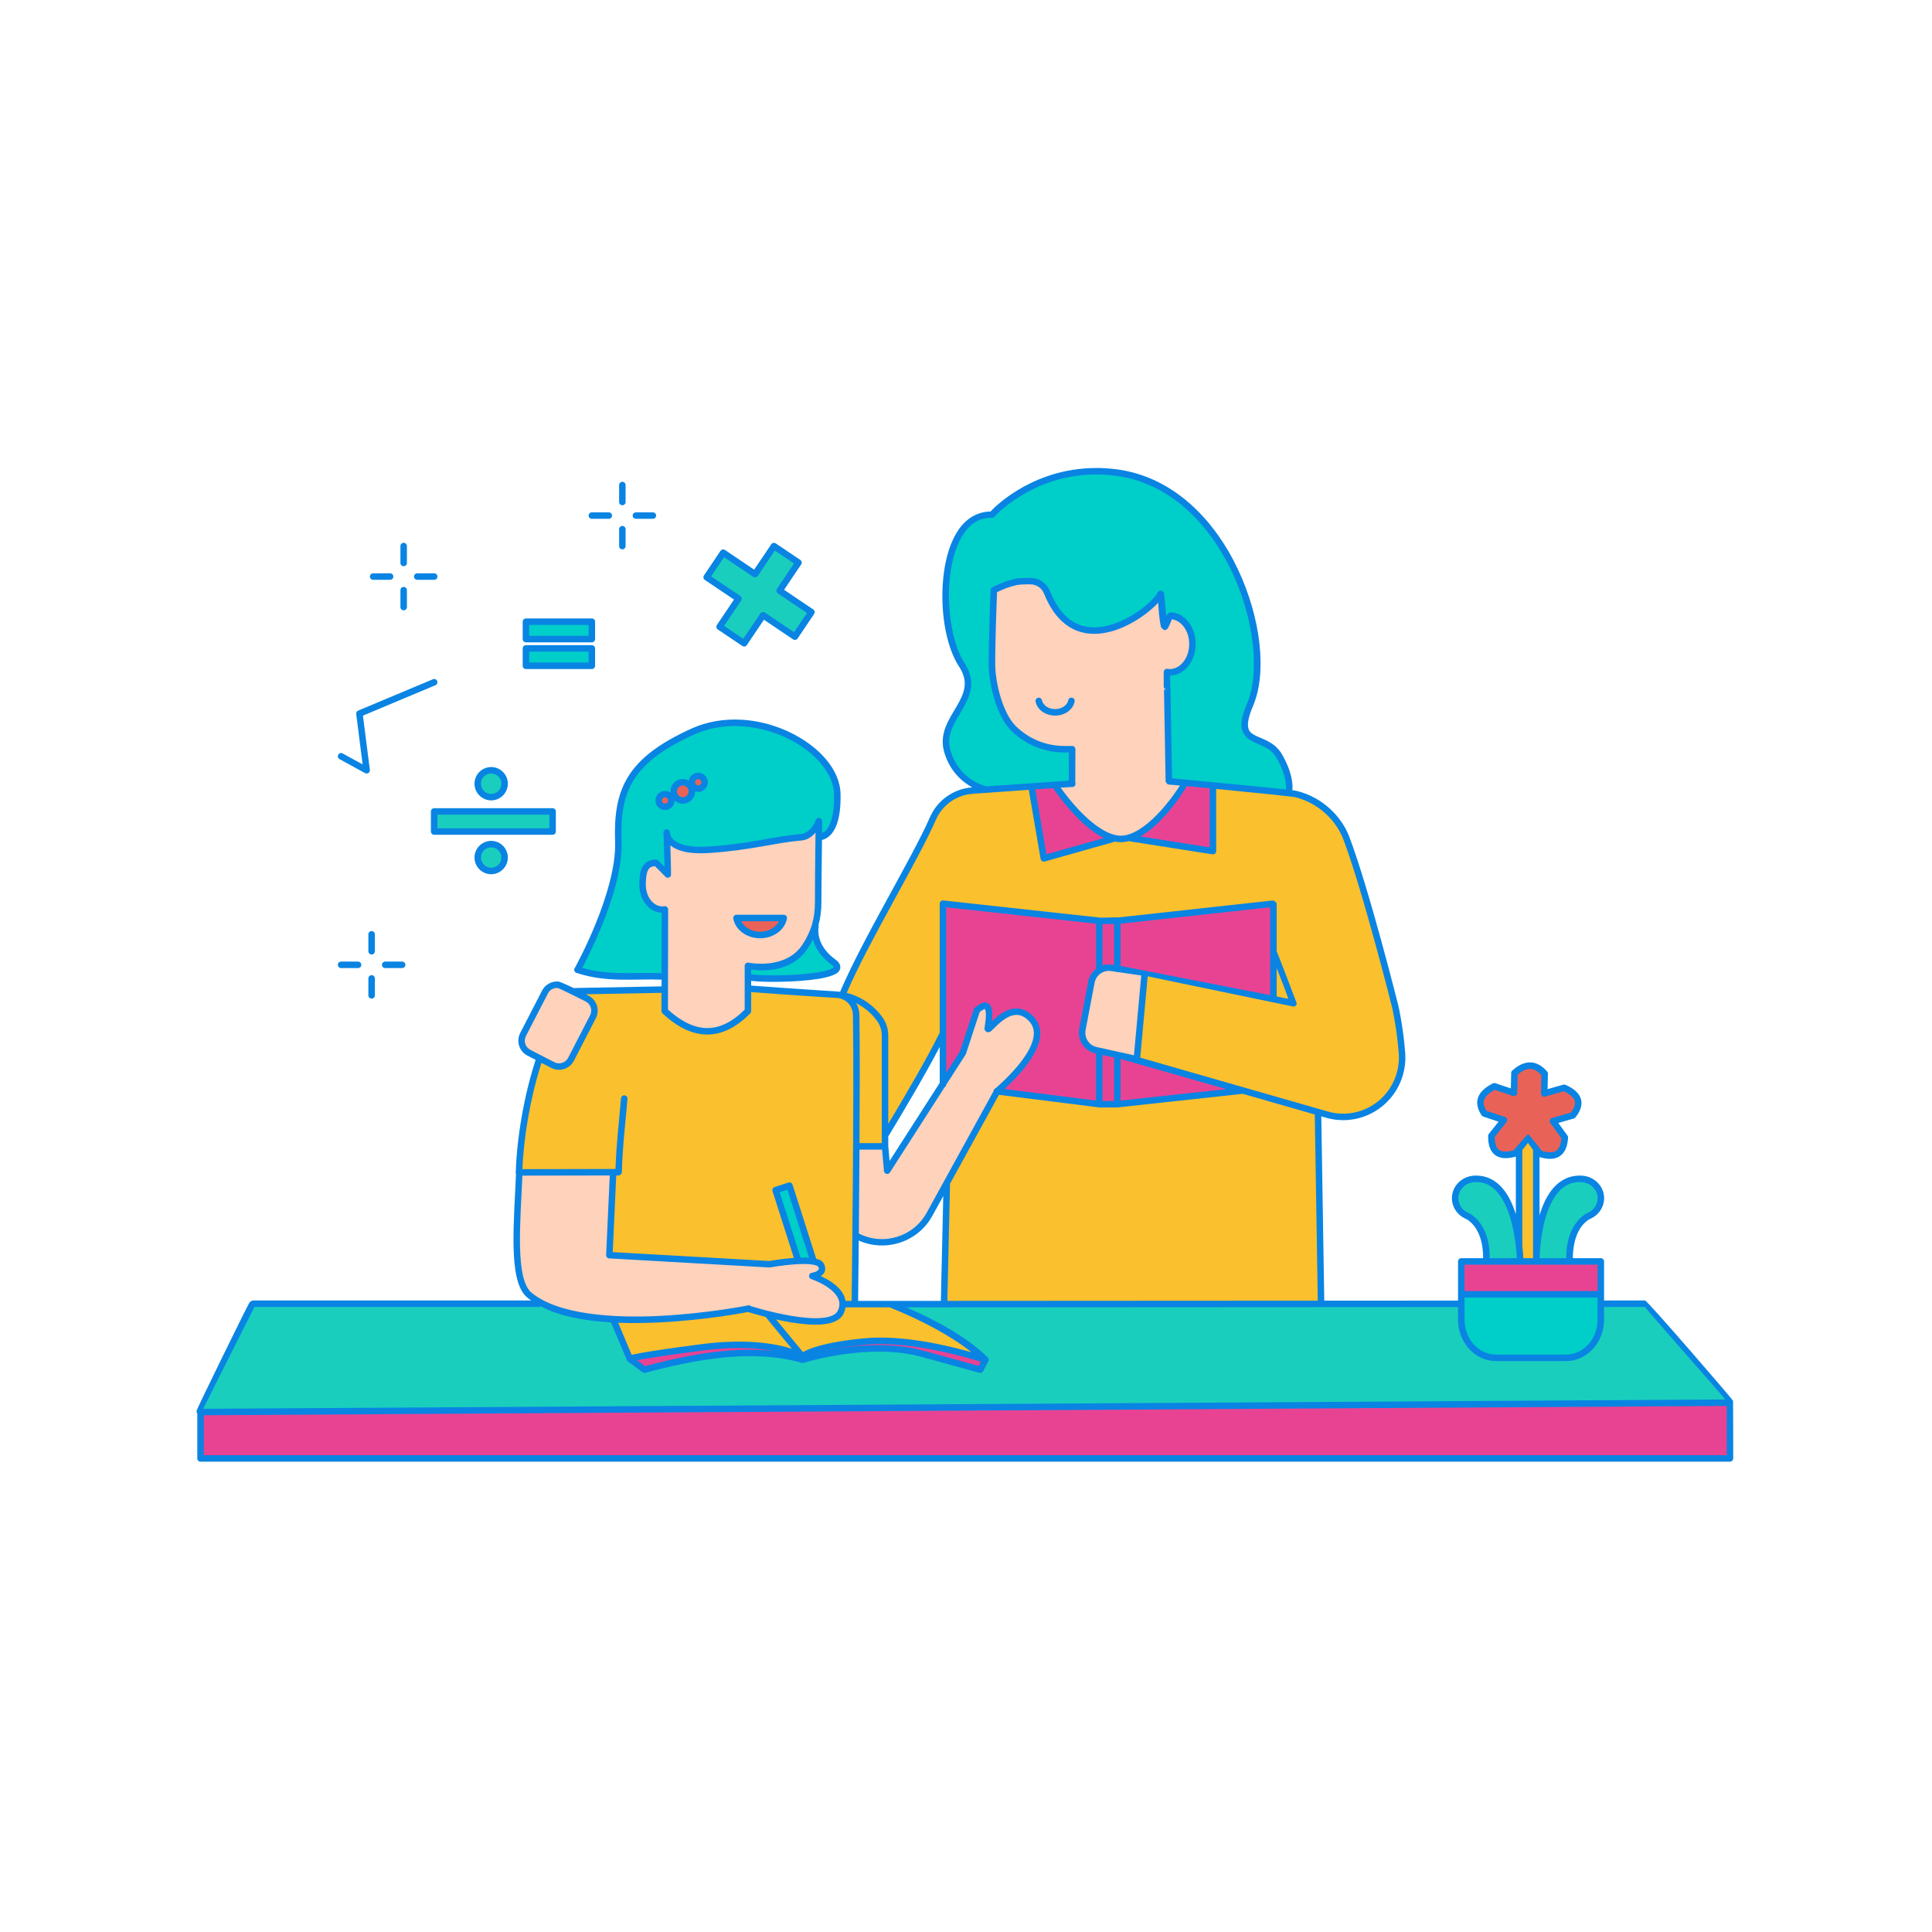 <?xml version="1.0" standalone="no"?>
<svg version="1.1" id="Layer_1_15_" xmlns="http://www.w3.org/2000/svg" xmlns:xlink="http://www.w3.org/1999/xlink" x="0px" y="0px" viewBox="0 0 595.276 595.276" enable-background="new 0 0 595.276 595.276" xml:space="preserve">
<path id="color_x5F_7" fill-rule="evenodd" clip-rule="evenodd" fill="#E96257" d="M471.5,328.836
	c1.339,0.034,2.637,0.752,3.933,2.185l-0.133,5.885c0,0.004,0,0.008,0,0.012c0,0.274,0.226,0.499,0.499,0.499
	c0.047,0,0.093-0.006,0.139-0.019l5.938-1.703c2.153,0.987,3.395,2.107,3.774,3.288c0.381,1.184-0.021,2.573-1.344,4.255
	l-5.959,1.709c-0.213,0.062-0.361,0.259-0.361,0.479c0,0.106,0.033,0.208,0.095,0.294l3.533,4.857
	c-0.147,2.235-0.774,3.68-1.836,4.395c-1.067,0.719-2.713,0.795-5.013,0.092c0,0-3.785-5.073-3.944-5.073
	c-0.152,0-4.156,4.909-4.156,4.909c-2.436,0.68-4.104,0.542-5.119-0.227c-1.011-0.765-1.528-2.269-1.515-4.54l3.758-4.707
	c0.071-0.089,0.11-0.199,0.11-0.312c0-0.216-0.139-0.408-0.344-0.474l-5.862-1.953c-1.032-1.547-1.298-2.86-0.862-4.048
	c0.434-1.185,1.643-2.332,3.652-3.383l5.833,1.941c0.051,0.017,0.104,0.026,0.158,0.026c0.27,0,0.493-0.219,0.499-0.487l0.135-5.867
	C468.7,329.465,470.162,328.803,471.5,328.836z M227.647,283.343h13.109c-0.793,2.397-3.354,4.252-6.555,4.252
	C231.001,287.595,228.44,285.74,227.647,283.343z M204.903,245.175c0.811,0,1.457,0.646,1.457,1.457c0,0.81-0.646,1.457-1.457,1.457
	c-0.81,0-1.457-0.647-1.457-1.457C203.445,245.821,204.093,245.175,204.903,245.175z M210.379,241.532c1.275,0,2.3,1.024,2.3,2.3
	c0,1.275-1.025,2.298-2.3,2.298c-1.276,0-2.3-1.023-2.3-2.298C208.079,242.556,209.103,241.532,210.379,241.532z M215.136,239.575
	c0.811,0,1.457,0.646,1.457,1.457s-0.646,1.459-1.457,1.459c-0.81,0-1.458-0.648-1.458-1.459S214.326,239.575,215.136,239.575z"></path>
<path id="color_x5F_6" fill-rule="evenodd" clip-rule="evenodd" fill="#1ACEBD" d="M166.51,401.9
	c5.87,3.161,13.8,4.59,22.088,5.06l5.01,11.916c0.019,0.046,0.046,0.089,0.078,0.127c0,0,0,0.001,0,0.002
	c0.038,0.06,0.087,0.111,0.146,0.15l4.484,3.275c0.125,0.091,0.285,0.12,0.432,0.077c0,0,13.74-3.996,26.261-4.92
	c13.901-1.027,21.912,1.815,22.006,1.849c0.04,0.017,0.082,0.029,0.125,0.035c0.112,0.022,0.227,0.004,0.327-0.048
	c0.536-0.168,20.373-6.301,36.522-1.852c16.587,4.57,17.919,4.937,17.919,4.937c0.227,0.063,0.467-0.043,0.576-0.251l1.498-2.907
	c0.106-0.094,0.167-0.23,0.167-0.373c0-0.133-0.053-0.261-0.148-0.355c-6.137-6.116-16.045-11.638-27.176-16.302l172.915-0.098
	v4.401c0,6.736,5.02,12.257,11.248,12.257h21.497c6.228,0,11.248-5.521,11.248-12.257V402.2l13.142-0.007
	c-0.097,0,24.798,28.13,25.252,28.928c0.154,0.269,0.201,0.404,0.266,0.563l-470.352,2.885c0-0.154,16.246-32.377,16.125-32.377
	h87.883C166.248,402.195,166.428,402.08,166.51,401.9z M483.109,388.157h-9.248c0,0,0.155-7.162,1.802-12.902
	c0.878-3.057,2.183-6.071,4.069-8.232c1.887-2.162,4.31-3.49,7.611-3.295l-0.006-0.001c-0.018-0.002-0.04-0.004-0.063-0.009
	l0.063,0.009c0.026,0.003,0.045,0.003,0.049,0.003l-0.03-0.002c2.63,0.159,4.795,1.983,5.293,4.419
	c0.497,2.435-0.785,4.883-3.154,5.969c-0.643,0.276-1.298,0.711-1.979,1.317C482.837,379.606,483.034,386.819,483.109,388.157z
	 M454.271,363.726l-0.01,0.001c3.295-0.195,5.726,1.196,7.63,3.461c1.904,2.265,3.23,5.417,4.128,8.615
	c0.817,2.908,1.27,5.815,1.535,8.152c0,0,0.019,0.426,0.059,0.501c0.201,1.91,0.257,3.101,0.277,3.7h-9.428
	c0.066-0.93,0.455-8.417-4.374-12.724c-0.68-0.606-1.335-1.042-1.979-1.317c-2.371-1.086-3.654-3.533-3.156-5.969
	c0.495-2.427,2.648-4.246,5.264-4.417C454.221,363.729,454.242,363.729,454.271,363.726l0.057-0.009
	C454.307,363.721,454.288,363.724,454.271,363.726z M454.217,363.729L454.217,363.729l0.031-0.002
	C454.237,363.728,454.227,363.728,454.217,363.729z M151.339,260.581c2.015,0,3.641,1.626,3.641,3.641
	c0,2.013-1.626,3.641-3.641,3.641c-2.013,0-3.64-1.628-3.64-3.641C147.699,262.207,149.326,260.581,151.339,260.581z
	 M169.764,255.707h-35.494v-5.19h35.494V255.707z M151.339,237.832c2.015,0,3.641,1.626,3.641,3.641
	c0,2.014-1.626,3.638-3.641,3.638c-2.013,0-3.64-1.624-3.64-3.638C147.699,239.458,149.326,237.832,151.339,237.832z
	 M238.603,168.946l6.734,4.535l-5.548,8.236c-0.153,0.228-0.092,0.539,0.135,0.693l9.405,6.334l-4.535,6.734l-9.405-6.334
	c-0.227-0.153-0.539-0.092-0.693,0.135l-5.545,8.236l-6.734-4.535l5.545-8.236c0.153-0.227,0.092-0.539-0.134-0.693l-9.405-6.331
	l4.535-6.735l9.405,6.332c0.227,0.153,0.538,0.092,0.692-0.135L238.603,168.946z"></path>
<path id="color_x5F_5" fill-rule="evenodd" clip-rule="evenodd" fill="#FFD2BB" d="M188.472,361.679
	c-0.053,0.078-0.083,0.17-0.086,0.264l-1.126,24.769c-0.012,0.271,0.2,0.504,0.47,0.52l49.385,2.802
	c0.092,0.008,0.184-0.01,0.266-0.051c0.212-0.038,3.534-0.627,7.149-0.899c1.867-0.141,3.776-0.187,5.277-0.028
	c0.75,0.08,1.396,0.213,1.869,0.395c0.473,0.182,0.745,0.405,0.853,0.61c0.313,0.595,0.295,0.96,0.17,1.256
	c-0.125,0.297-0.411,0.561-0.782,0.772c-0.742,0.423-1.713,0.57-1.713,0.57c-0.247,0.033-0.432,0.246-0.432,0.494
	c0,0.216,0.14,0.408,0.345,0.474c0,0,2.954,0.973,5.479,2.788c1.262,0.908,2.402,2.023,3.022,3.282
	c0.619,1.258,0.758,2.646,0.006,4.303c-0.348,0.764-0.984,1.333-1.903,1.76c-0.919,0.426-2.112,0.692-3.478,0.813
	c-2.731,0.243-6.14-0.088-9.453-0.643c-6.345-1.064-12.189-2.897-12.688-3.055c-0.12-0.148-0.314-0.216-0.499-0.174
	c0,0-12.582,2.51-27.295,3.246c-14.713,0.737-31.542-0.378-39.883-7.295c-1.277-1.06-2.191-2.98-2.778-5.538
	c-0.586-2.559-0.85-5.731-0.919-9.227c-0.135-6.834,0.466-14.892,0.757-22.159L188.472,361.679z M303.391,310.354
	c0.164,0.001,0.265,0.034,0.388,0.157c0.124,0.122,0.272,0.368,0.372,0.817c0.199,0.899,0.19,2.562-0.276,5.25
	c-0.035,0.204-0.088,0.356,0.033,0.626c0.061,0.135,0.236,0.3,0.414,0.338c0.179,0.037,0.303-0.007,0.395-0.045
	c0.367-0.153,0.566-0.398,0.917-0.739c0.7-0.684,1.711-1.738,2.928-2.661c1.216-0.924,2.628-1.699,4.08-1.858
	c1.453-0.159,2.966,0.252,4.569,1.836c1.635,1.617,2.05,3.469,1.722,5.524c-0.328,2.056-1.448,4.292-2.923,6.438
	c-2.831,4.116-6.886,7.844-8.962,9.702c-0.219,0.034-0.391,0.209-0.419,0.427c-0.04,0.08-0.058,0.169-0.053,0.258
	c-0.137,0.249-12.173,22.128-20.609,37.462c-4.276,7.771-13.982,10.664-21.813,6.504c-0.012-0.007-0.024-0.013-0.035-0.018
	c0.081-8.159,0.143-16.776,0.203-26.659h7.913l0.619,7.032c0.022,0.256,0.24,0.455,0.497,0.455c0.17,0,0.33-0.088,0.421-0.232
	l16.928-26.355c0.205-0.069,0.343-0.264,0.34-0.479v-0.049l6.045-9.413c0.023-0.035,0.042-0.073,0.055-0.113l4.3-13.072
	C301.49,311.437,303.063,310.353,303.391,310.354z M171.361,303.909c0.177-0.012,0.354-0.011,0.531,0.002
	c0.473,0.037,8.787,4.21,8.787,4.21c1.8,0.928,2.504,3.129,1.577,4.928l-6.754,13.097c-0.928,1.8-3.128,2.502-4.928,1.574
	l-7.391-3.809c-1.799-0.928-2.503-3.13-1.574-4.93l6.753-13.095C168.972,304.705,170.13,303.995,171.361,303.909z M341.586,298.647
	c0.331-0.004,0.667,0.024,1.005,0.09c0.008,0.001,0.015,0.002,0.023,0.004l1.36,0.197c0.132,0.096,0.304,0.122,0.458,0.068
	l7.746,1.126l-2.348,25.619l-11.865-2.62c-0.005-0.001-0.009-0.002-0.014-0.003c-2.701-0.521-4.471-3.145-3.952-5.872l2.767-14.535
	C337.22,300.334,339.271,298.675,341.586,298.647z M251.79,255.014c0,0-0.2,14.369-0.2,22.984c0,5.118-1.173,9.179-3.991,13.421
	c-5.393,8.117-17.045,5.683-17.045,5.683c-0.034-0.007-0.069-0.011-0.103-0.011c-0.274,0-0.499,0.225-0.5,0.498v13.714
	c-4.023,4.053-8.045,5.982-12.11,5.952c-4.061-0.031-8.234-2.029-12.527-5.964l0.052-31.085v-0.001c0-0.274-0.225-0.499-0.499-0.499
	c-0.027,0-0.561,0.067-0.805,0.067c-3.009,0-5.57-3.146-5.57-7.159c0-2.083,0.202-3.714,0.736-4.742
	c0.517-0.996,1.295-1.48,2.753-1.509l0.009,0.007c0.097,0.084,0.241,0.218,0.407,0.381c0.33,0.327,2.945,3.001,3.003,3.045
	c0.058,0.044,0.056,0.102,0.303,0.143c0.268,0.049,0.529-0.129,0.581-0.397c0.052-0.089-0.277-10.52-0.277-10.52
	c0.205,0.291,0.224,0.543,0.536,0.833c1.696,1.57,5.062,2.913,11.75,2.481c13.265-0.857,19.583-3.056,28.508-3.848
	C249.565,258.241,250.941,256.505,251.79,255.014z M226.91,282.344c-0.001-0.001-0.001-0.001-0.001-0.001
	c-0.274,0-0.499,0.226-0.499,0.5c0,0.03,0.003,0.061,0.008,0.091c0.614,3.254,3.9,5.659,7.784,5.659c3.885,0,7.17-2.405,7.784-5.659
	c0.006-0.03,0.009-0.061,0.009-0.091c0-0.275-0.226-0.5-0.499-0.5h-0.001L226.91,282.344z M360.121,241.239
	c0.161,0.004,3.527,0.287,4.412,0.367c0,0-2.805,4.372-6.419,8.404c-3.615,4.033-8.388,7.979-12.769,7.979
	c-4.383,0-9.375-3.956-13.201-7.996c-3.354-3.541-5.705-6.921-6.264-7.743c0.303-0.02,0.795-0.057,1.072-0.074
	c0.998-0.064,1.819-0.113,2.409-0.143c0.295-0.015,1.035-0.028,1.044-0.028c0.275,0,0.499-0.226,0.499-0.499
	c0-0.108-0.034-0.212-0.098-0.298l0.037-10.372c0,0,0-0.001,0-0.002c0-0.274-0.226-0.499-0.499-0.499h-2.495
	c-5.757,0-11.279-2.303-15.352-6.404c-1.981-1.996-3.6-5.386-4.691-9.006c-1.092-3.621-1.67-7.474-1.67-10.374
	c0-8.248,0.556-22.028,0.571-22.397c0.361-0.191,3.224-1.688,6.623-2.407c0.905-0.192,4.486-0.295,5.275-0.08
	c1.579,0.427,2.86,1.36,3.623,3.24c2.427,5.972,5.788,9.333,9.504,10.86s7.736,1.217,11.46,0.029
	c3.725-1.187,7.174-3.248,9.822-5.293c1.324-1.022,2.449-2.04,3.307-2.949c0.486-0.515,0.674-0.896,0.981-1.33
	c0.025,0.477,0.357,6.362,0.876,8.823c0.025,0.115,0.473,0.625,0.681,0.607c0.208-0.019,0.319-0.115,0.4-0.19
	c0.082-0.075,0.139-0.15,0.196-0.232c0.225-0.327,1.04-2.307,1.194-2.71c0.047-0.122,0.077-0.199,0.113-0.291
	c3.352,0.202,6.146,3.693,6.146,8.172c0,4.61-2.946,8.243-6.432,8.243c-0.283,0-0.563-0.024-0.839-0.07
	c-0.027-0.004-0.054-0.007-0.082-0.007c-0.274,0-0.499,0.226-0.499,0.499c0,0.001,0,0.001,0,0.001v4.407
	c0,0.261,0.203,0.48,0.462,0.499h-0.392l0.512,28.6c-0.018,0.053-0.027,0.108-0.027,0.164c0,0.272,0.222,0.496,0.493,0.499H360.121z
	 M320.06,215.467c-0.273,0.001-0.496,0.226-0.496,0.499c0,0.034,0.004,0.068,0.011,0.101c0.442,2.277,2.783,3.917,5.518,3.917
	c2.737,0,5.079-1.64,5.521-3.917c0.006-0.031,0.009-0.063,0.009-0.095c0-0.274-0.226-0.499-0.5-0.499
	c-0.238,0-0.445,0.171-0.49,0.406c-0.331,1.704-2.202,3.107-4.539,3.107c-2.336,0-4.206-1.403-4.537-3.107
	C320.513,215.64,320.302,215.465,320.06,215.467z"></path>
<path id="color_x5F_4" fill-rule="evenodd" clip-rule="evenodd" fill="#00CEC9" d="M482.485,417.88h-21.497
	c-5.637,0-10.25-5.017-10.25-11.258v-7.335h41.996v7.335C492.734,412.864,488.122,417.88,482.485,417.88z M242.925,365.94
	l7.065,22.135c-0.027-0.003-0.051-0.009-0.078-0.012c-1.083-0.115-2.329-0.107-3.602-0.06l-6.71-20.984L242.925,365.94z
	 M250.697,287.779c0.044,0.428,0.116,0.894,0.24,1.396c0.544,2.213,2.01,5.074,5.567,7.665c0.442,0.322,0.706,0.608,0.828,0.821
	c0.121,0.213,0.122,0.321,0.078,0.449c-0.089,0.257-0.621,0.705-1.6,1.073c-1.958,0.736-5.421,1.247-9.13,1.533
	c-3.707,0.286-7.679,0.361-10.744,0.285c-1.533-0.038-2.842-0.114-3.765-0.217c-0.461-0.051-1.182-0.203-1.222-0.218v-2.406
	c1.606,0.293,12.109,1.896,17.481-6.189C249.355,290.578,250.095,289.19,250.697,287.779z M204.921,256.514l0.4,11.824
	c-0.306-0.313-2.801-2.827-2.866-2.871c-0.065-0.044-0.079-0.127-0.367-0.127c-1.802,0-3.07,0.766-3.747,2.069
	c-0.677,1.304-0.849,3.062-0.849,5.205c0,4.442,2.878,8.158,6.569,8.158c0.104,0,0.204-0.019,0.306-0.025l-0.033,19.617
	c-8.102-0.424-16.865,0.952-25.668-1.854c0.694-1.275,3.425-6.397,6.234-13.285c3.227-7.91,6.401-17.814,6.112-25.925
	c-0.282-7.919,0.58-14.058,3.866-19.314c3.286-5.257,9.038-9.686,18.667-14.076c4.161-1.898,8.596-2.724,12.988-2.71
	c5.647,0.017,11.224,1.422,16.058,3.721c8.593,4.087,14.749,10.988,14.892,17.701c0.147,6.935-1.277,10.115-2.618,11.546
	c-0.67,0.716-1.324,1.014-1.807,1.144c-0.193,0.052-0.178,0.026-0.299,0.037l0.053-4.368c0-0.001,0-0.003,0-0.004
	c0-0.275-0.226-0.5-0.499-0.5c-0.215,0-0.406,0.139-0.474,0.343c0,0-1.462,4.347-5.13,4.672c-9.045,0.803-15.307,2.994-28.483,3.846
	c-6.532,0.422-9.587-0.902-11.006-2.215c-0.71-0.657-1.028-1.319-1.177-1.815c-0.144-0.477-0.124-0.734-0.123-0.753l-0.002-0.074
	c0-0.002,0-0.003,0-0.005c0-0.274-0.226-0.499-0.499-0.499c-0.271,0-0.494,0.22-0.499,0.49c0,0,0.007,0.044,0.008,0.047H204.921z
	 M204.903,244.176c-1.35,0-2.456,1.105-2.456,2.456c0,1.35,1.106,2.456,2.456,2.456c1.351,0,2.456-1.106,2.456-2.456
	C207.359,245.281,206.254,244.176,204.903,244.176z M215.136,238.577c-1.35,0-2.457,1.106-2.457,2.456
	c0,0.169,0.018,0.333,0.05,0.491c-0.599-0.61-1.431-0.991-2.35-0.991c-1.816,0-3.299,1.483-3.299,3.299
	c0,1.816,1.483,3.297,3.299,3.297s3.299-1.481,3.299-3.297c0-0.339-0.067-0.659-0.163-0.968c0.434,0.386,1,0.626,1.621,0.626
	c1.351,0,2.456-1.108,2.456-2.458C217.592,239.682,216.488,238.577,215.136,238.577z M329.841,231.334l-0.035,9.68
	c-0.152,0.006-0.294,0.011-0.499,0.021c-0.598,0.031-20.44,1.403-25.397,1.752c-1.298-0.309-9.075-2.51-11.599-11.654
	c-0.675-2.445-0.337-4.585,0.466-6.654c0.803-2.068,2.082-4.045,3.261-6.063c1.18-2.019,2.261-4.085,2.599-6.365
	c0.338-2.281-0.103-4.758-1.879-7.472c-3.94-6.021-5.758-17.65-4.489-27.618c0.635-4.985,2.035-9.556,4.245-12.81
	c2.21-3.255,5.17-5.2,9.108-5.104c0.146,0.004,0.287-0.057,0.385-0.166c0,0,11.611-13.031,31.399-13.191
	c2.048-0.016,4.183,0.105,6.401,0.393c16.997,2.203,29.254,15.14,36.256,29.958c7.003,14.818,8.66,31.503,4.66,40.821
	c-1.447,3.372-1.909,5.656-1.646,7.364c0.263,1.708,1.314,2.759,2.589,3.492c2.548,1.467,5.999,2.015,7.962,5.337
	c2.051,3.466,2.79,6.231,3.024,8.119c0.199,1.599,0.061,2.38,0.01,2.628c-1.083-0.124-2.357-0.266-3.947-0.433
	c-3.598-0.38-31.712-3.067-32.086-3.09l-0.516-28.808c-0.002-0.081-0.024-0.16-0.063-0.231v-3.629
	c0.141,0.01,0.28,0.035,0.422,0.035c4.168,0,7.431-4.203,7.431-9.242c0-5.041-3.264-9.245-7.431-9.245c0,0-0.534,0.432-0.561,0.499
	c-0.056,0.132-0.122,0.304-0.2,0.506c-0.155,0.406-0.352,0.929-0.549,1.405c-0.046,0.108-0.076,0.147-0.121,0.25
	c-0.352-2.077-0.806-8.77-0.869-8.972c-0.015-0.05-0.348-0.44-0.581-0.413c-0.233,0.027-0.443,0.337-0.463,0.385
	c-0.18,0.426-0.721,1.187-1.536,2.05c-0.814,0.863-1.903,1.849-3.189,2.842c-2.573,1.987-5.939,3.993-9.513,5.133
	c-3.576,1.14-7.34,1.412-10.778,0c-3.438-1.412-6.604-4.518-8.96-10.313c-0.872-2.144-2.47-3.335-4.286-3.827
	c-0.908-0.247-4.793-0.135-5.743,0.066c-3.801,0.805-7.145,2.626-7.145,2.626c-0.155,0.085-0.253,0.244-0.26,0.419
	c0,0-0.581,14.332-0.581,22.736c0,3.032,0.593,6.949,1.713,10.663c1.12,3.713,2.754,7.222,4.937,9.422
	c4.259,4.29,10.039,6.699,16.062,6.699H329.841z M181.861,204.644h-19.312v-4.367h19.312V204.644z M181.861,196.417h-19.312v-4.366
	h19.312V196.417z"></path>
<path id="color_x5F_3" fill-rule="evenodd" clip-rule="evenodd" fill="#E84393" d="M532.526,448.862H62.283v-13.296
	l470.243-2.883V448.862z M227.243,414.866c5.251-0.031,9.39,0.488,12.492,1.138c4.817,1.008,7.048,2.278,7.179,2.354
	c-1.09-0.347-5.339-1.572-12.503-1.91c-2.768-0.131-5.939-0.121-9.476,0.141c-12.494,0.922-25.829,4.782-26.22,4.896l-3.562-2.602
	c0.47-0.116,1.123-0.263,2.254-0.474c2.936-0.549,8.542-1.44,19.167-2.8C220.542,415.102,224.092,414.885,227.243,414.866z
	 M272.559,413.645c13.431,0.307,27.848,4.805,30.343,5.615l-1.122,2.178c-0.063-0.017-1.303-0.362-17.527-4.832
	c-4.201-1.158-8.626-1.618-12.9-1.658c-12.166-0.113-22.791,3.095-23.88,3.434c0.038-0.023,0.072-0.049,0.102-0.08
	c0,0,0.114-0.127,0.61-0.417c0.497-0.292,1.342-0.707,2.697-1.177c2.708-0.939,7.451-2.086,15.498-2.862
	C268.376,413.654,270.453,413.597,272.559,413.645z M492.734,398.288h-41.996v-9.133h41.996V398.288z M343.768,339.728h-4.575
	v-15.304l4.575,1.011V339.728z M344.766,325.655c0,0,23.216,6.552,35.709,10.144l-35.709,3.866V325.655z M291.039,278.988
	l47.173,5.156l-0.018,14.627c-1.211,0.867-2.108,2.181-2.409,3.76l-2.766,14.535c-0.619,3.254,1.508,6.416,4.744,7.04l0.43,0.096
	v15.457l-29.835-3.774c2.198-1.988,5.792-5.384,8.473-9.284c1.524-2.217,2.721-4.555,3.086-6.846
	c0.365-2.289-0.151-4.557-2.006-6.392c-1.773-1.752-3.654-2.307-5.38-2.118c-1.727,0.189-3.278,1.071-4.574,2.055
	c-1.291,0.98-2.338,2.073-3.014,2.733c0.348-2.279,0.408-3.897,0.18-4.922c-0.127-0.571-0.333-1.006-0.639-1.31
	c-0.308-0.305-0.715-0.443-1.089-0.445c-0.749-0.003-2.747,1.502-2.747,1.502c-0.053,0.055-0.092,0.12-0.116,0.192l-4.323,13.14
	l-5.171,8.051V278.988z M391.859,278.988v28.24l-47.093-9.185v-13.879L391.859,278.988z M343.768,284.152v13.747l-0.988-0.145
	c-1.258-0.243-2.5-0.063-3.588,0.435l0.018-13.948L343.768,284.152z M324.746,242.326c0.015,0.047,0.036,0.091,0.064,0.131
	c0,0,2.714,4.109,6.609,8.222c2.944,3.109,6.557,6.26,10.288,7.616l-19.697,5.562l-3.615-21.093
	c0.261-0.019,0.548-0.039,0.804-0.057C321.376,242.553,323.048,242.44,324.746,242.326z M365.28,241.675
	c0.456,0.042,5.727,0.544,7.941,0.757l0.006,19.223l-23.493-3.684c3.372-1.491,6.537-4.411,9.122-7.294
	C362.542,246.566,365.28,241.675,365.28,241.675z"></path>
<path id="color_x5F_2" fill-rule="evenodd" clip-rule="evenodd" fill="#FBC02D" d="M230.524,403.732
	c0.028,0.016,0.058,0.029,0.09,0.039c0,0,2.341,0.724,5.557,1.539l9.323,11.322c-1.178-0.467-2.944-1.06-5.554-1.606
	c-5.075-1.062-12.81-1.774-23.492-0.408c-10.636,1.36-16.253,2.254-19.223,2.81c-1.485,0.277-2.307,0.47-2.773,0.598
	c-0.051,0.014-0.062,0.021-0.105,0.033l-4.64-11.041c4.558,0.211,9.201,0.148,13.649-0.075
	C217.696,406.227,229.775,403.879,230.524,403.732z M260.097,402.321h3.246c0.033,0.003,0.067,0.003,0.1,0h3.942
	c0.023,0.002,0.045,0.004,0.068,0.003l6.787-0.003c10.959,4.418,20.715,9.715,27.196,15.445c-5.278-1.634-21.532-6.225-35.151-4.914
	c-8.103,0.781-12.919,1.937-15.731,2.911c-1.405,0.486-2.31,0.928-2.874,1.257c-0.207,0.122-0.3,0.189-0.371,0.246l-9.513-11.556
	c1.816,0.43,3.76,0.857,5.829,1.204c3.36,0.563,6.826,0.909,9.707,0.653c1.44-0.127,2.738-0.402,3.809-0.901
	c1.073-0.497,1.928-1.237,2.39-2.255C259.859,403.694,260.038,402.995,260.097,402.321z M262.893,401.323h-2.802
	c-0.065-0.733-0.264-1.428-0.577-2.066c-0.728-1.48-1.993-2.684-3.336-3.65c-1.759-1.265-3.346-1.972-4.464-2.417
	c0.309-0.103,0.37-0.047,0.695-0.232c0.484-0.277,0.963-0.669,1.21-1.254c0.246-0.585,0.206-1.325-0.205-2.107
	c-0.272-0.517-0.779-0.846-1.379-1.077c-0.288-0.11-0.605-0.198-0.943-0.271l-7.368-23.089c-0.068-0.214-0.272-0.357-0.495-0.348
	c-0.045,0.001-0.091,0.009-0.134,0.023l-4.275,1.385c-0.26,0.084-0.405,0.368-0.322,0.628l6.781,21.202
	c-0.277,0.017-0.549,0.017-0.825,0.038c-3.798,0.285-7.391,0.932-7.391,0.932c-0.011,0.002-0.021,0.005-0.032,0.008l-48.751-2.767
	l1.104-24.274c0.007-0.11-0.024-0.22-0.086-0.311l1.22-0.002c0.127,0.002,0.25-0.045,0.344-0.131
	c0.149-0.087,0.243-0.245,0.248-0.417c0.255-8.819,1.227-16.27,1.726-22.592c0.002-0.015,0.003-0.031,0.003-0.047
	c0-0.274-0.226-0.499-0.5-0.499c-0.005,0-0.011,0-0.017,0c-0.255,0.01-0.463,0.213-0.48,0.466
	c-0.488,6.178-1.439,13.533-1.715,22.221l-29.684,0.053c0.361-10.533,2.607-23.345,6.098-33.967l3.578,1.846
	c2.28,1.176,5.1,0.275,6.275-2.006l6.752-13.095c1.176-2.279,0.275-5.098-2.006-6.274l-2.606-1.343l25.791-0.484l-0.009,6.12
	c-0.001,0.14,0.057,0.273,0.16,0.367c4.465,4.141,8.923,6.328,13.359,6.362c4.436,0.033,8.776-2.097,12.972-6.377
	c0.092-0.094,0.144-0.22,0.144-0.352v-6.382c0.772,0.057,16.65,1.225,26.915,1.832c3.017,0.178,5.383,2.662,5.434,5.709
	C263.713,337.323,262.912,399.834,262.893,401.323z M382.87,336.487c9.642,2.772,13.556,3.902,22.724,6.528l0.94,58.233
	l-115.155,0.065l0.845-36.733c6.904-12.548,15.248-27.714,15.292-27.794l31.112,3.937c0.016,0.002,0.088,0.004,0.1,0.004h5.426
	c0.029,0.002,0.197-0.005,0.239-0.016L382.87,336.487z M472.863,388.157h-3.974c-0.02-0.64-0.088-2.071-0.336-4.274v-29.746
	l2.251-2.821l2.041,2.804l0.018,33.21c-0.001,0.052-0.007,0.354,0,0.388V388.157z M272.192,352.716h-7.867
	c0.089-15.224,0.134-30.501-0.027-40.047c-0.031-1.869-0.818-3.558-2.065-4.775c3.188,1.167,6.086,3.232,8.351,6.287
	c1.041,1.404,1.604,3.107,1.604,4.855c0,7.344,0.005,26.42,0.005,30.699c-0.085,0.152-0.085,0.338,0,0.489
	C272.192,350.526,272.192,352.661,272.192,352.716z M374.221,242.527c1.89,0.183,14.795,1.454,18.39,1.834
	c1.797,0.19,6.42,0.744,6.457,0.753c7.858,1.91,13.203,7.774,15.291,13.297c6.102,16.125,15.103,52.067,15.103,52.067
	c0.001,0.002,0.002,0.004,0.002,0.006c0.012,0.051,1.435,6.446,2.008,14.032c0.432,5.803-1.98,11.452-6.459,15.127
	c-4.478,3.675-10.453,4.911-16.008,3.312c-0.001,0-0.001,0-0.002,0c-22.14-6.332-57.73-16.582-58.214-16.722l2.387-26.017
	l45.264,9.399c0.033,0.007,0.067,0.011,0.102,0.011c0.274,0,0.499-0.226,0.499-0.499c0-0.047-6.05-15.719-6.182-15.769v-14.925
	c-0.001-0.274-0.539-0.497-0.552-0.496l-47.83,5.256c-0.069-0.032-0.144-0.048-0.219-0.047l-5.341,0.106
	c-0.053-0.027-0.111-0.044-0.17-0.051l-48.152-5.264c-0.016-0.002-0.032-0.003-0.049-0.003c-0.001,0-0.003-0.001-0.005-0.001
	c-0.275,0-0.499,0.226-0.499,0.5v39.867c-0.028,0.032-0.051,0.067-0.069,0.105c-3.903,7.994-11.534,21.001-16.781,29.669
	c-0.001-5.804-0.005-22.09-0.005-29.037c0-1.963-0.63-3.873-1.799-5.45c-0.001,0-0.002,0-0.002,0
	c-2.929-3.951-6.898-6.359-11.189-7.331c6.821-16.118,21.939-40.688,27.733-53.909h-0.002c2.135-4.847,6.84-8.06,12.132-8.287
	c0.004,0.001,0.009,0.001,0.013,0c1.111-0.076,13.033-0.921,17.321-1.225l3.727,21.74c0.041,0.239,0.25,0.415,0.492,0.415
	c0.046,0,0.091-0.006,0.136-0.019l21.237-5.995c0.123-0.035,0.228-0.115,0.293-0.225c0.689,0.15,1.378,0.239,2.066,0.239
	c0.893,0,1.782-0.142,2.663-0.389c0.076,0.084,0.179,0.14,0.291,0.158l25.353,3.974c0.026,0.004,0.051,0.006,0.077,0.006
	c0.274,0,0.499-0.226,0.499-0.499L374.221,242.527z M392.858,295.63c2.22,5.568,4.106,10.344,4.892,12.82l-4.892-1.016V295.63z
	 M358.041,183.215c0,0.001,0.003,0.002-0.02,0.033c-0.001,0.001-0.007,0.003-0.008,0.004
	C358.018,183.241,358.036,183.225,358.041,183.215z"></path>
<path id="color_x5F_1" fill="#0984E3" d="M337.398,144.196c-0.705,0.006-1.399,0.028-2.083,0.065
	c-18.548,0.996-29.437,12.591-30.127,13.343c-4.226,0.068-7.592,2.289-9.912,5.706c-2.41,3.548-3.838,8.319-4.493,13.462
	c-1.31,10.286,0.418,22.055,4.72,28.627c1.613,2.465,1.939,4.487,1.651,6.434c-0.289,1.948-1.255,3.853-2.409,5.829
	c-1.155,1.976-2.486,4.009-3.366,6.275c-0.879,2.266-1.282,4.804-0.512,7.595c1.671,6.056,5.586,9.347,8.69,11.067
	c-5.68,0.405-10.695,3.91-13,9.143c0,0.001-0.001,0.001-0.002,0.002c-5.674,12.946-20.773,37.5-27.706,53.854
	c-0.294-0.055-0.59-0.099-0.895-0.117c-0.001,0-0.002,0-0.002,0c-10.033-0.593-25.132-1.704-26.504-1.805v-1.492
	c0.189,0.028,0.336,0.065,0.556,0.09c0.998,0.111,2.333,0.188,3.894,0.226c3.121,0.077,7.127,0.002,10.897-0.289
	c3.769-0.291,7.263-0.769,9.54-1.625c1.139-0.427,2.116-0.902,2.49-1.988c0.187-0.542,0.087-1.186-0.194-1.678
	c-0.281-0.492-0.699-0.893-1.246-1.291c-3.295-2.399-4.527-4.907-4.996-6.812c-0.468-1.905-0.168-3.119-0.168-3.119
	c0.053-0.209,0.036-0.43-0.047-0.628c0.615-2.22,0.913-4.542,0.913-7.071c0-8.238,0.16-13.206,0.176-19.204
	c0.063-0.013,0.12-0.019,0.186-0.037c0.717-0.193,1.644-0.641,2.509-1.564c1.728-1.847,3.175-5.453,3.023-12.602
	c-0.161-7.594-6.817-14.777-15.747-19.024c-4.465-2.124-9.542-3.519-14.753-3.814c-5.212-0.295-10.557,0.511-15.559,2.792
	c-9.77,4.455-15.813,9.045-19.315,14.646c-3.502,5.602-4.38,12.105-4.093,20.161c0.274,7.674-2.812,17.485-6.003,25.307
	c-3.08,7.552-6.158,13.134-6.371,13.519c-0.182,0.227-0.256,0.522-0.203,0.808c0.073,0.449,0.445,0.795,0.9,0.835
	c9.176,3.044,18.117,1.681,25.993,2.023l-0.004,2.071l-26.597,0.499c-0.116,0.002-0.231,0.025-0.34,0.067
	c0,0-4.213-2.009-4.88-2.059c-2.004-0.149-4.006,0.886-4.981,2.776l-6.751,13.096c-1.3,2.52-0.302,5.647,2.217,6.947l2.542,1.31
	c-3.521,10.808-5.769,23.698-6.108,34.364c-0.083,0.251-0.063,0.523,0.055,0.759c-0.29,7.226-0.892,15.297-0.755,22.241
	c0.07,3.553,0.332,6.807,0.956,9.531c0.624,2.725,1.6,4.963,3.281,6.357c0.373,0.309,0.764,0.602,1.163,0.89H78.167
	c-0.712,0-0.985,0.339-1.311,0.649c-0.326,0.311-16.352,32.979-16.322,33.422c0.016,0.222,0.046,0.472,0.243,0.765
	c0.002,0.003,0.007,0.006,0.009,0.009v13.821c0,0.548,0.451,0.999,0.999,0.999h471.242c0.547,0,0.999-0.45,0.999-0.999
	c0,0-0.011-17.602-0.047-17.753c-0.102-0.426-26.439-30.913-27.102-30.913c0,0-0.001,0-0.002,0l-12.641,0.007v-12.045
	c0-0.548-0.45-0.999-0.999-0.999h-8.623c-0.008-1.991,0.267-7.864,3.901-11.107c0.592-0.527,1.123-0.867,1.58-1.062
	c0.009-0.003,0.017-0.007,0.026-0.011c2.965-1.358,4.637-4.504,3.999-7.63c-0.637-3.116-3.384-5.396-6.641-5.606
	c0.034,0.002,0.042-0.002,0.088,0.007c-0.039-0.007-0.079-0.012-0.119-0.015c-0.005-0.001-0.01-0.002-0.016-0.002
	c-0.005,0-0.01,0-0.015,0c-0.01,0-0.02,0-0.029,0c-0.001,0,0.016,0.002,0.017,0.002c-3.74-0.212-6.693,1.391-8.799,3.805
	c-2.025,2.32-3.34,5.354-4.251,8.404l-0.008-17.927c2.535,0.775,4.68,0.772,6.271-0.301c1.626-1.096,2.388-3.121,2.525-5.709
	c0.011-0.229-0.057-0.455-0.192-0.64l-2.817-3.87l4.775-1.369c0.197-0.057,0.373-0.173,0.501-0.332
	c1.572-1.949,2.254-3.943,1.668-5.768c-0.587-1.826-2.27-3.19-4.726-4.283c-0.216-0.095-0.457-0.112-0.683-0.046l-4.838,1.384
	l0.108-4.755c0.006-0.25-0.082-0.493-0.247-0.681c-1.514-1.733-3.261-2.761-5.154-2.808c-1.892-0.047-3.767,0.868-5.594,2.532
	c-0.202,0.185-0.32,0.443-0.326,0.716l-0.11,4.764l-4.775-1.592c-0.253-0.084-0.529-0.064-0.767,0.057
	c-2.312,1.171-3.897,2.557-4.539,4.307c-0.641,1.75-0.183,3.691,1.095,5.54c0.123,0.178,0.301,0.312,0.505,0.381l4.701,1.566
	l-2.994,3.749c-0.137,0.173-0.214,0.387-0.217,0.607c-0.045,2.607,0.549,4.708,2.126,5.903c1.546,1.171,3.737,1.241,6.412,0.493
	v17.759c-0.915-2.881-2.168-5.698-4.016-7.896c-2.116-2.518-5.085-4.204-8.839-3.991c0.001,0,0.018-0.002,0.018-0.002
	c-0.01,0-0.02,0-0.03,0c-0.005,0-0.01,0-0.015,0c-0.006,0-0.011,0.001-0.016,0.002c-0.04,0.003-0.08,0.008-0.119,0.015
	c0.046-0.009,0.054-0.005,0.088-0.007c-3.257,0.211-6.002,2.49-6.639,5.606c-0.638,3.126,1.034,6.271,3.999,7.63
	c0.009,0.004,0.017,0.008,0.026,0.011c0.457,0.195,0.988,0.534,1.58,1.062c3.782,3.374,3.908,9.422,3.873,11.107h-6.726
	c-0.547,0-0.999,0.45-0.999,0.999v12.067l-41.216,0.023l-0.916-56.778c0.579,0.166,0.917,0.264,1.48,0.425
	c6.026,1.734,12.517,0.392,17.373-3.594c4.858-3.985,7.472-10.11,7.003-16.396c-0.572-7.595-1.974-13.941-2.027-14.18
	c-0.005-0.029-0.011-0.058-0.018-0.086c-0.002-0.009-0.003-0.017-0.006-0.026c0,0-0.017-0.071-0.017-0.072
	c-0.001-0.003-0.003-0.007-0.004-0.01c-0.062-0.25-8.964-35.848-15.132-52.15v-0.002c-2.264-5.983-7.953-12.183-16.342-14.221
	c-0.225-0.055-1.083-0.163-1.214-0.18v-0.002c0.047-0.589,0.062-1.44-0.068-2.487c-0.261-2.092-1.073-5.067-3.221-8.698
	c-2.316-3.918-6.36-4.636-8.505-5.872c-1.073-0.617-1.665-1.188-1.856-2.422c-0.19-1.236,0.149-3.296,1.543-6.545
	c4.311-10.041,2.464-26.928-4.683-42.053c-7.147-15.124-19.77-28.515-37.417-30.805
	C341.712,144.299,339.511,144.177,337.398,144.196z M337.409,146.187c2.026-0.016,4.137,0.106,6.332,0.391
	c16.781,2.175,28.917,14.961,35.87,29.677c6.955,14.715,8.55,31.332,4.652,40.41c-1.464,3.413-1.969,5.771-1.681,7.637
	c0.287,1.866,1.491,3.077,2.833,3.849c2.682,1.544,5.936,2.034,7.784,5.158c2.017,3.411,2.731,6.109,2.957,7.927
	c0.114,0.915,0.111,1.578,0.08,2.016c-1.016-0.115-2.072-0.233-3.469-0.381c-3.601-0.381-31.272-3.026-31.646-3.055l-0.509-28.355
	c-0.003-0.112-0.024-0.222-0.063-0.326v-3.008c4.468-0.055,7.852-4.502,7.852-9.722c0-5.256-3.422-9.744-7.93-9.744
	c0,0-0.992,0.733-1.022,0.805c-0.039,0.093-0.087,0.22-0.133,0.338c-0.155-1.394-0.57-6.79-0.667-7.102
	c-0.024-0.078-0.66-0.816-1.118-0.763c-0.457,0.054-0.837,0.62-0.866,0.689c-0.132,0.31-0.646,1.061-1.438,1.9
	c-0.793,0.84-1.864,1.813-3.131,2.792c-2.534,1.957-5.861,3.935-9.362,5.051c-3.5,1.115-7.137,1.368-10.436,0.013
	c-3.299-1.355-6.364-4.33-8.684-10.039c-0.926-2.276-2.685-3.597-4.619-4.121c-0.968-0.263-5.004-0.146-5.978,0.06
	c-3.893,0.824-7.28,2.675-7.28,2.675c-0.309,0.168-0.506,0.487-0.52,0.839c0,0-0.581,14.328-0.581,22.755
	c0,3.097,0.6,7.046,1.734,10.807s2.778,7.327,5.063,9.629c4.352,4.383,10.259,6.847,16.415,6.847h1.492l-0.031,8.702
	c-0.011,0.001-0.016,0.002-0.027,0.002c-0.602,0.031-20.392,1.397-25.331,1.744c-1.502-0.37-8.756-2.578-11.158-11.281
	c-0.642-2.33-0.328-4.338,0.449-6.339c0.777-2.003,2.04-3.961,3.228-5.993c1.188-2.033,2.307-4.152,2.661-6.543
	c0.354-2.391-0.124-5.024-1.955-7.82c-3.82-5.837-5.667-17.418-4.411-27.282c0.628-4.931,2.019-9.435,4.163-12.592
	c2.144-3.157,4.918-4.976,8.682-4.885c0.293,0.007,0.574-0.115,0.769-0.334C306.379,159.212,317.832,146.34,337.409,146.187z
	 M191.742,148.45c-0.542,0.008-0.984,0.456-0.984,0.999c0,0.005,0,0.01,0,0.015v5.2c0,0.004,0,0.009,0,0.014
	c0,0.547,0.451,0.999,0.999,0.999c0.548,0,0.999-0.451,0.999-0.999c0-0.005,0-0.01,0-0.014v-5.2c0-0.005,0-0.01,0-0.015
	c0-0.548-0.45-0.999-0.999-0.999C191.752,148.45,191.747,148.45,191.742,148.45z M182.362,157.861c-0.005,0-0.009,0-0.014,0
	c-0.548,0-0.999,0.45-0.999,0.999c0,0.547,0.45,0.999,0.999,0.999c0.005,0,0.009,0,0.014,0h5.199c0.005,0,0.009,0,0.014,0
	c0.548,0,0.999-0.451,0.999-0.999c0-0.548-0.45-0.999-0.999-0.999c-0.005,0-0.009,0-0.014,0H182.362z M195.951,157.861
	c-0.004,0-0.009,0-0.014,0c-0.547,0-0.999,0.45-0.999,0.999c0,0.547,0.451,0.999,0.999,0.999c0.005,0,0.01,0,0.014,0h5.201
	c0.005,0,0.01,0,0.015,0c0.547,0,0.999-0.451,0.999-0.999c0-0.548-0.451-0.999-0.999-0.999c-0.005,0-0.01,0-0.015,0H195.951z
	 M191.742,162.041c-0.547,0.009-0.991,0.465-0.984,1.013v5.201c0,0.005,0,0.009,0,0.014c0,0.548,0.451,0.999,0.999,0.999
	c0.548,0,0.999-0.45,0.999-0.999c0-0.005,0-0.009,0-0.014v-5.201c0-0.005,0-0.009,0-0.014c0-0.547-0.45-0.999-0.999-0.999
	C191.752,162.041,191.747,162.041,191.742,162.041z M124.363,167.239c-0.543,0.008-0.986,0.456-0.986,0.999c0,0.006,0,0.011,0,0.016
	v5.199c0,0.005,0,0.009,0,0.014c0,0.548,0.451,0.999,0.999,0.999c0.548,0,0.999-0.45,0.999-0.999c0-0.005,0-0.009,0-0.014v-5.199
	c0-0.005,0-0.01,0-0.016c0-0.547-0.45-0.999-0.999-0.999C124.372,167.239,124.367,167.239,124.363,167.239z M238.458,167.255
	c-0.329,0.003-0.635,0.168-0.819,0.44l-5.27,7.82l-8.989-6.053c-0.165-0.112-0.36-0.171-0.558-0.171
	c-0.332,0-0.643,0.165-0.828,0.439l-5.094,7.564c-0.111,0.165-0.171,0.359-0.171,0.557c0,0.333,0.166,0.644,0.442,0.829l8.989,6.054
	l-5.268,7.822c-0.306,0.453-0.184,1.079,0.27,1.385l7.563,5.093c0.165,0.112,0.36,0.172,0.559,0.172c0.332,0,0.642-0.166,0.828-0.44
	l5.267-7.822l8.989,6.055c0.165,0.111,0.36,0.171,0.558,0.171c0.332,0,0.643-0.166,0.829-0.441l5.093-7.564
	c0.306-0.453,0.183-1.079-0.271-1.384l-8.989-6.056l5.269-7.82c0.111-0.165,0.171-0.359,0.171-0.558
	c0-0.332-0.166-0.643-0.441-0.828l-7.564-5.094C238.856,167.312,238.66,167.253,238.458,167.255z M238.736,169.64l5.905,3.977
	l-5.267,7.822c-0.306,0.454-0.184,1.079,0.27,1.385l8.989,6.055l-3.976,5.905l-8.991-6.053c-0.453-0.306-1.079-0.184-1.385,0.269
	l-5.269,7.823l-5.905-3.978l5.267-7.822c0.306-0.453,0.185-1.079-0.269-1.385l-8.989-6.055l3.977-5.905l8.989,6.053
	c0.454,0.306,1.079,0.184,1.385-0.269L238.736,169.64z M114.981,176.65c-0.005,0-0.009,0-0.014,0c-0.548,0-0.999,0.451-0.999,0.999
	c0,0.548,0.45,0.999,0.999,0.999c0.005,0,0.009,0,0.014,0h5.199c0.005,0,0.01,0,0.014,0c0.548,0,0.999-0.45,0.999-0.999
	c0-0.547-0.45-0.999-0.999-0.999c-0.004,0-0.009,0-0.014,0H114.981z M128.573,176.65c-0.005,0-0.01,0-0.015,0
	c-0.547,0-0.999,0.451-0.999,0.999c0,0.548,0.451,0.999,0.999,0.999c0.005,0,0.01,0,0.015,0h5.199c0.004,0,0.009,0,0.014,0
	c0.547,0,0.999-0.45,0.999-0.999c0-0.547-0.451-0.999-0.999-0.999c-0.005,0-0.01,0-0.014,0H128.573z M313.432,180.236
	c0.881-0.187,4.312-0.284,5.042-0.086c1.461,0.397,2.58,1.199,3.289,2.945c2.463,6.06,5.922,9.549,9.777,11.133
	c3.856,1.584,8.002,1.253,11.803,0.043c3.799-1.211,7.29-3.301,9.976-5.374c1.343-1.037,2.483-2.067,3.363-3
	c0.09-0.096,0.103-0.163,0.188-0.256c0.005,0.108,0.006,0.146,0.011,0.258c0.098,2.003,0.276,4.739,0.806,7.251
	c0.032,0.153,0.833,1.035,1.216,1.001c0.383-0.035,0.568-0.204,0.692-0.319c0.124-0.114,0.198-0.215,0.268-0.316
	c0.278-0.403,1.06-2.316,1.208-2.704c2.883,0.405,5.336,3.484,5.336,7.591c0,4.397-2.789,7.744-5.933,7.744
	c-0.254,0-0.507-0.02-0.757-0.062c-0.054-0.009-0.109-0.014-0.164-0.014c-0.547,0-0.999,0.451-0.999,0.999v4.407
	c0,0.548,0.451,0.999,0.999,0.999h-0.919l0.505,28.162c-0.043,0.415,0.611,1.026,0.636,1.036c0.115,0.045,0.238,0.068,0.361,0.068
	c0.114,0.003,2.991,0.244,3.412,0.281c-0.512,0.816-2.67,4.159-5.805,7.657c-3.58,3.993-8.305,7.812-12.397,7.812
	c-4.092,0-9.046-3.837-12.838-7.84c-2.653-2.802-4.684-5.529-5.704-6.963c0.048-0.003,0.135-0.008,0.182-0.011
	c0.997-0.064,1.815-0.115,2.401-0.145c0.294-0.015,1.003-0.011,1.128-0.037c0.001,0,0.001,0,0.002,0
	c0.496-0.063,0.873-0.49,0.873-0.991c0-0.137-0.028-0.273-0.083-0.399l0.037-10.266c0-0.001,0-0.002,0-0.004
	c0-0.547-0.45-0.999-0.999-0.999h-2.495c-5.624,0-11.02-2.248-14.999-6.255c-1.88-1.894-3.49-5.227-4.567-8.8
	c-1.078-3.574-1.648-7.395-1.648-10.23c0-8.114,0.534-21.349,0.563-22.075C307.852,182.137,310.34,180.89,313.432,180.236z
	 M124.363,180.831c-0.548,0.007-0.993,0.464-0.986,1.012v5.201c0,0.005,0,0.01,0,0.015c0,0.547,0.451,0.999,0.999,0.999
	c0.548,0,0.999-0.451,0.999-0.999c0-0.005,0-0.01,0-0.015v-5.201c0-0.004,0-0.009,0-0.013c0-0.548-0.45-0.999-0.999-0.999
	C124.372,180.831,124.367,180.831,124.363,180.831z M162.049,190.553c-0.547,0-0.999,0.451-0.999,0.999v5.364
	c0,0.548,0.451,0.999,0.999,0.999h20.311c0.548,0,0.999-0.45,0.999-0.999v-5.364c0-0.547-0.45-0.999-0.999-0.999H162.049z
	 M163.048,192.551h18.314v3.367h-18.314V192.551z M162.049,198.779c-0.547,0.001-0.999,0.451-0.999,0.999v5.365
	c0,0.547,0.451,0.999,0.999,0.999h20.311c0.548,0,0.999-0.451,0.999-0.999v-5.365c0-0.547-0.45-0.998-0.999-0.999H162.049z
	 M163.048,200.777h18.314v3.368h-18.314V200.777z M133.743,209.21c-0.124,0.005-0.245,0.033-0.359,0.082l-23.031,9.658
	c-0.412,0.173-0.661,0.603-0.604,1.048l1.98,15.516l-6.143-3.363c-0.151-0.087-0.322-0.132-0.495-0.132
	c-0.548,0-0.999,0.451-0.999,0.999c0,0.371,0.206,0.712,0.534,0.884l7.861,4.306c0.147,0.081,0.313,0.123,0.48,0.123
	c0.547,0,0.999-0.45,0.999-0.999c0-0.042-0.003-0.085-0.008-0.127l-2.132-16.706l22.33-9.366c0.376-0.153,0.623-0.52,0.623-0.926
	c0-0.547-0.451-0.999-1-0.999C133.768,209.209,133.756,209.209,133.743,209.21z M330.116,214.947
	c-0.482,0.006-0.895,0.36-0.974,0.835c-0.276,1.418-1.913,2.704-4.05,2.704c-2.136,0-3.772-1.285-4.047-2.704
	c-0.086-0.476-0.505-0.826-0.99-0.823c-0.545,0.003-0.993,0.452-0.993,0.999c0,0.069,0.008,0.137,0.022,0.205
	c0.497,2.563,3.072,4.321,6.008,4.321c2.937,0,5.512-1.758,6.011-4.321c0.016-0.071,0.024-0.144,0.024-0.217
	c0-0.548-0.451-0.999-0.999-0.999C330.124,214.947,330.12,214.947,330.116,214.947z M226.537,223.701
	c5.565,0.018,11.07,1.402,15.84,3.671c8.481,4.034,14.47,10.843,14.607,17.263c0.146,6.863-1.272,9.899-2.483,11.193
	c-0.475,0.507-0.867,0.644-1.234,0.786l0.045-3.627c0-0.003,0-0.006,0-0.009c0-0.548-0.45-0.999-0.999-0.999
	c-0.429,0-0.813,0.277-0.948,0.684c0,0-1.4,4.038-4.699,4.331c-9.105,0.808-15.342,2.997-28.473,3.846
	c-6.455,0.417-9.353-0.9-10.633-2.085c-0.641-0.592-0.911-1.169-1.039-1.591c-0.122-0.406-0.102-0.568-0.101-0.581l-0.004-0.12
	c-0.026-0.528-0.468-0.95-0.998-0.95c-0.519,0-0.956,0.406-0.996,0.923c0,0,0.014,0.09,0.014,0.096h-0.016l0.355,10.522
	c-0.041-0.044-1.949-1.939-2.041-2.002c-0.091-0.063-0.089-0.213-0.647-0.213c-1.928,0-3.441,0.897-4.19,2.339
	c-0.75,1.442-0.906,3.262-0.906,5.434c0,4.575,2.945,8.474,6.873,8.608l-0.031,18.622c-7.846-0.34-16.15,0.837-24.443-1.633
	c1.091-2.055,3.551-6.863,5.972-12.796c3.239-7.94,6.443-17.875,6.149-26.132c-0.281-7.874,0.578-13.89,3.792-19.032
	s8.866-9.519,18.449-13.887C217.841,224.499,222.208,223.687,226.537,223.701z M151.339,236.333c-2.824,0-5.138,2.313-5.138,5.139
	c0,2.825,2.314,5.136,5.138,5.136c2.826,0,5.139-2.311,5.139-5.136C156.478,238.647,154.164,236.333,151.339,236.333z
	 M215.136,238.077c-1.451,0-2.667,1.074-2.906,2.462c-0.55-0.313-1.177-0.505-1.851-0.505c-2.085,0-3.798,1.713-3.798,3.798
	c0,0.141,0.028,0.275,0.043,0.411c-0.487-0.354-1.079-0.567-1.721-0.567c-1.62,0-2.955,1.334-2.955,2.955
	c0,1.62,1.335,2.955,2.955,2.955c1.617,0,2.947-1.329,2.953-2.944c0.674,0.605,1.553,0.986,2.523,0.986
	c2.085,0,3.798-1.711,3.798-3.796c0-0.006-0.002-0.012-0.002-0.018c0.303,0.107,0.623,0.176,0.961,0.176
	c1.621,0,2.955-1.336,2.955-2.957C218.092,239.413,216.757,238.077,215.136,238.077z M151.339,238.331
	c1.744,0,3.141,1.397,3.141,3.141c0,1.743-1.397,3.138-3.141,3.138c-1.742,0-3.14-1.395-3.14-3.138
	C148.199,239.728,149.597,238.331,151.339,238.331z M215.136,240.075c0.541,0,0.958,0.417,0.958,0.958
	c0,0.541-0.416,0.96-0.958,0.96c-0.54,0-0.959-0.418-0.959-0.96C214.177,240.492,214.596,240.075,215.136,240.075z M210.379,242.031
	c1.006,0,1.801,0.795,1.801,1.801c0,1.006-0.795,1.799-1.801,1.799s-1.801-0.793-1.801-1.799
	C208.578,242.827,209.373,242.031,210.379,242.031z M365.614,242.209c0.394,0.036,5.066,0.481,7.108,0.677l0.006,18.183
	l-21.357-3.348c2.926-1.643,5.609-4.205,7.855-6.711C362.947,246.861,365.612,242.389,365.614,242.209z M324.472,242.847
	c0.207,0.31,2.811,4.191,6.584,8.175c2.621,2.768,5.765,5.601,9.126,7.186l-17.773,5.016l-3.428-20.003
	C319.062,243.216,322.837,242.957,324.472,242.847z M374.72,243.077c1.714,0.166,14.247,1.402,17.839,1.781
	c1.797,0.19,6.415,0.748,6.389,0.741c7.682,1.867,12.913,7.62,14.944,12.988c6.065,16.027,15.054,51.885,15.078,51.98
	c0.001,0.002,0.001,0.004,0.002,0.006l0.006,0.026c0.016,0.072,1.427,6.423,1.996,13.955c0.421,5.641-1.925,11.13-6.277,14.701
	c-4.353,3.572-10.157,4.772-15.553,3.219c-0.001,0-0.002,0-0.002,0c-21.988-6.289-56.855-16.33-57.817-16.607l2.298-25.05
	l44.715,9.285c0.067,0.014,0.135,0.021,0.203,0.021c0.548,0,0.999-0.45,0.999-0.999c0-0.095-6.071-15.936-6.181-16.039v-14.655
	c-0.001-0.547-1.081-0.996-1.106-0.994l-47.718,5.244c-0.001,0-0.001,0-0.002,0c-0.093-0.026-0.189-0.038-0.285-0.037l-5.238,0.104
	c-0.068-0.023-0.138-0.038-0.209-0.045l-48.152-5.266c-0.033-0.003-0.066-0.005-0.1-0.005c-0.003-0.001-0.006-0.001-0.009-0.001
	c-0.548,0-0.999,0.451-0.999,1v39.721c-0.006,0.011-0.012,0.022-0.018,0.033c-3.668,7.512-10.642,19.461-15.835,28.085
	c-0.001-6.978-0.003-20.719-0.003-27.234c0-2.069-0.666-4.084-1.899-5.747c0-0.001,0-0.001,0-0.002
	c-2.867-3.866-6.722-6.296-10.899-7.376c6.893-16.045,21.73-40.204,27.498-53.364v-0.002c2.06-4.674,6.592-7.769,11.695-7.987
	c0.009,0,0.017-0.001,0.026-0.001c1.086-0.075,12.727-0.899,16.871-1.193l3.651,21.293c0.082,0.476,0.499,0.829,0.984,0.829
	c0.092,0,0.182-0.013,0.27-0.038l21.238-5.994c0.118-0.03,0.23-0.081,0.33-0.151c0.628,0.118,1.26,0.184,1.895,0.184
	c0.865,0,1.72-0.127,2.563-0.342c0.098,0.052,0.205,0.088,0.315,0.105l25.351,3.974c0.051,0.008,0.103,0.012,0.155,0.012
	c0.547,0,0.999-0.451,0.999-0.999l0,0L374.72,243.077z M204.903,245.674c0.541,0,0.958,0.416,0.958,0.958
	c0,0.54-0.416,0.958-0.958,0.958c-0.54,0-0.958-0.417-0.958-0.958C203.945,246.091,204.362,245.674,204.903,245.674z
	 M133.771,249.019c-0.548,0-0.999,0.451-0.999,0.999v6.188c0,0.547,0.45,0.999,0.999,0.999h36.493c0.547,0,0.999-0.451,0.999-0.999
	v-6.188c0-0.547-0.451-0.999-0.999-0.999H133.771z M134.77,251.017h34.495v4.191H134.77V251.017z M251.272,256.536
	c0,0-0.182,12.867-0.182,21.462c0,5.04-1.135,8.971-3.907,13.144c-5.186,7.806-16.526,5.47-16.526,5.47
	c-0.069-0.015-0.138-0.022-0.207-0.022c-0.548,0-1,0.45-1,0.999v13.49c-3.91,3.89-7.75,5.706-11.607,5.677
	c-3.85-0.029-7.855-1.918-12.031-5.698l0.052-30.849c0-0.001,0-0.001,0-0.002c0-0.548-0.45-0.999-0.999-0.999
	c-0.055,0-0.589,0.066-0.805,0.066c-2.668,0-5.071-2.861-5.071-6.66c0-2.055,0.218-3.624,0.679-4.512
	c0.421-0.811,0.984-1.151,2.146-1.212c0.072,0.068,0.131,0.119,0.228,0.215c0.323,0.319,2.976,3.028,3.055,3.087
	c0.078,0.06,0.043,0.158,0.52,0.237c0.494,0.086,0.981-0.213,1.128-0.693c0.078-0.156-0.195-9.274-0.195-9.274
	c1.907,1.575,5.35,2.788,11.771,2.372c13.31-0.86,19.655-3.063,28.52-3.85C248.885,258.802,250.258,257.699,251.272,256.536z
	 M151.339,259.083c-2.824,0-5.138,2.313-5.138,5.139c0,2.825,2.314,5.139,5.138,5.139c2.826,0,5.139-2.314,5.139-5.139
	C156.478,261.396,154.164,259.083,151.339,259.083z M151.339,261.08c1.744,0,3.141,1.397,3.141,3.141
	c0,1.743-1.397,3.141-3.141,3.141c-1.742,0-3.14-1.398-3.14-3.141C148.199,262.478,149.597,261.08,151.339,261.08z M291.538,279.545
	l46.174,5.048l-0.018,13.933c-1.206,0.939-2.093,2.297-2.401,3.913l-2.766,14.534c-0.67,3.519,1.639,6.948,5.142,7.624l-0.027-0.004
	l0.052,0.012v14.488l-28.204-3.568c2.222-2.051,5.336-5.124,7.753-8.641c1.548-2.252,2.784-4.642,3.168-7.049
	c0.384-2.407-0.184-4.883-2.148-6.826c-1.857-1.837-3.919-2.463-5.784-2.259c-1.864,0.204-3.488,1.139-4.824,2.151
	c-0.895,0.679-1.443,1.264-2.057,1.865c0.168-1.569,0.211-2.873,0.013-3.762c-0.14-0.633-0.377-1.164-0.776-1.559
	c-0.4-0.396-0.958-0.587-1.437-0.589c-0.959-0.004-3.108,1.657-3.108,1.657c-0.105,0.107-0.184,0.238-0.232,0.38l-4.302,13.08
	l-4.217,6.566V279.545z M391.36,279.545v27.068l-46.094-9v-13.002L391.36,279.545z M226.91,281.845c-0.548,0-0.999,0.45-0.999,0.999
	c0,0.062,0.006,0.124,0.017,0.185c0.666,3.533,4.184,6.065,8.273,6.065c4.091,0,7.61-2.532,8.275-6.065
	c0.012-0.061,0.018-0.123,0.018-0.185c0-0.548-0.451-1-0.999-1c-0.001,0-0.001,0-0.002,0L226.91,281.845z M228.388,283.843h11.629
	c-0.951,1.846-3.113,3.253-5.816,3.253C231.5,287.096,229.339,285.688,228.388,283.843z M343.268,284.662v12.661l-0.439-0.065
	l0.045,0.008c-1.097-0.212-2.183-0.129-3.18,0.193l0.016-12.727L343.268,284.662z M114.486,286.87
	c-0.547,0.008-0.991,0.465-0.983,1.012v5.2c0,0.004,0,0.009,0,0.014c0,0.547,0.45,0.999,0.999,0.999
	c0.547,0,0.999-0.451,0.999-0.999c0-0.005,0-0.01,0-0.014v-5.2c0-0.004,0-0.009,0-0.013c0-0.548-0.451-0.999-0.999-0.999
	C114.496,286.87,114.491,286.87,114.486,286.87z M250.486,289.412c0.592,2.299,2.136,5.22,5.723,7.831
	c0.407,0.297,0.621,0.546,0.689,0.665c0.023,0.042,0.026,0.041,0.031,0.047c-0.005-0.005-0.383,0.418-1.295,0.761
	c-1.851,0.696-5.304,1.218-8.991,1.502c-3.687,0.285-7.649,0.359-10.696,0.283c-1.523-0.038-2.823-0.112-3.721-0.213
	c-0.35-0.039-0.572-0.082-0.777-0.123v-1.431c2.796,0.417,12.263,1.241,17.397-6.486c0-0.001,0-0.002,0-0.002
	C249.471,291.305,250.007,290.361,250.486,289.412z M105.106,296.278c-0.004,0-0.009,0-0.014,0c-0.547,0-0.999,0.45-0.999,0.999
	c0,0.547,0.451,0.999,0.999,0.999c0.005,0,0.01,0,0.014,0h5.199c0.005,0,0.01,0,0.015,0c0.547,0,0.999-0.451,0.999-0.999
	c0-0.548-0.451-0.999-0.999-0.999c-0.005,0-0.01,0-0.015,0H105.106z M118.698,296.278c-0.005,0-0.01,0-0.014,0
	c-0.548,0-0.999,0.45-0.999,0.999c0,0.547,0.45,0.999,0.999,0.999c0.004,0,0.009,0,0.014,0h5.199c0.005,0,0.009,0,0.014,0
	c0.548,0,0.999-0.451,0.999-0.999c0-0.548-0.45-0.999-0.999-0.999c-0.005,0-0.009,0-0.014,0H118.698z M393.357,298.268
	c1.56,3.954,2.891,7.389,3.601,9.507l-3.601-0.747V298.268z M341.59,299.144c0.298-0.004,0.6,0.023,0.905,0.082
	c0.016,0.003,0.031,0.005,0.047,0.008l1.24,0.179c0.214,0.12,0.465,0.157,0.704,0.104l7.151,1.04l-2.254,24.583l-11.311-2.497
	c-0.008-0.002-0.017-0.004-0.025-0.006c-2.434-0.469-4.027-2.828-3.559-5.291l2.767-14.532
	C337.666,300.658,339.506,299.168,341.59,299.144z M114.486,300.458c-0.547,0.009-0.991,0.465-0.983,1.013v5.201
	c0,0.005,0,0.009,0,0.014c0,0.548,0.45,0.999,0.999,0.999c0.547,0,0.999-0.45,0.999-0.999c0-0.005,0-0.009,0-0.014v-5.201
	c0-0.005,0-0.009,0-0.014c0-0.547-0.451-0.999-0.999-0.999C114.496,300.458,114.491,300.458,114.486,300.458z M171.395,304.407
	c0.152-0.01,0.305-0.01,0.458,0.002c0.409,0.032,8.599,4.155,8.599,4.155c1.559,0.805,2.165,2.699,1.361,4.257l-6.754,13.096
	c-0.804,1.559-2.697,2.163-4.256,1.359l-7.39-3.81c-1.558-0.803-2.163-2.695-1.359-4.254l6.754-13.098
	C169.336,305.091,170.332,304.479,171.395,304.407z M231.448,305.679c1.585,0.117,16.403,1.205,26.386,1.795
	c2.76,0.163,4.918,2.424,4.965,5.218c0.409,24.319-0.363,85.219-0.4,88.132h-1.873c-0.103-0.631-0.294-1.234-0.566-1.788
	c-0.783-1.591-2.107-2.84-3.492-3.834c-1.251-0.9-2.526-1.534-3.601-2.03c0.464-0.303,0.95-0.651,1.212-1.273
	c0.307-0.73,0.235-1.659-0.225-2.534c-0.354-0.674-0.977-1.056-1.641-1.311c-0.227-0.087-0.478-0.147-0.727-0.211l-7.288-22.835
	c-0.136-0.425-0.542-0.711-0.989-0.694c-0.092,0.003-0.182,0.019-0.27,0.047l-4.274,1.386c-0.52,0.169-0.81,0.734-0.643,1.254
	l6.581,20.583c-0.062,0.004-0.125,0.003-0.187,0.008c-3.803,0.285-7.357,0.925-7.409,0.934l-48.207-2.733l1.075-23.616l0.644-0.002
	c0.246,0.003,0.484-0.086,0.669-0.248c0.255-0.181,0.41-0.471,0.419-0.784c0.254-8.791,1.225-16.227,1.726-22.569
	c0.003-0.03,0.005-0.061,0.005-0.092c0-0.548-0.451-0.999-1-0.999c-0.012,0-0.024,0-0.037,0.001
	c-0.509,0.018-0.926,0.423-0.96,0.932c-0.478,6.045-1.401,13.259-1.697,21.763l-28.68,0.051c0.406-10.197,2.558-22.46,5.874-32.749
	l3.049,1.572c2.52,1.299,5.647,0.301,6.947-2.22l6.754-13.097c1.298-2.519,0.298-5.647-2.222-6.947l-0.849-0.436l23.306-0.437
	l-0.009,5.61c-0.001,0.279,0.115,0.544,0.32,0.734c4.521,4.193,9.097,6.459,13.694,6.494c4.596,0.034,9.076-2.184,13.333-6.528
	c0.184-0.186,0.287-0.437,0.287-0.7V305.679z M263.792,309.093c2.415,1.193,4.601,2.97,6.391,5.383h-0.002
	c0.977,1.319,1.506,2.918,1.506,4.559c0,7.32,0.005,26.275,0.005,30.6c-0.078,0.218-0.078,0.456,0,0.674c0,0.224,0,1.824,0,1.907
	h-6.865c0.087-15.056,0.128-30.108-0.031-39.558C264.775,311.361,264.407,310.147,263.792,309.093z M303.389,310.854
	c0.058,0.001,0.008-0.021,0.039,0.01c0.031,0.031,0.148,0.185,0.234,0.573c0.173,0.777,0.181,2.398-0.279,5.055
	c-0.041,0.239-0.146,0.435,0.07,0.917c0.108,0.241,0.435,0.55,0.765,0.62c0.33,0.07,0.546-0.012,0.69-0.072
	c0.577-0.241,0.714-0.493,1.072-0.841c0.713-0.696,1.705-1.729,2.883-2.622c1.178-0.893,2.518-1.614,3.833-1.758
	c1.315-0.143,2.645,0.193,4.163,1.694c1.526,1.508,1.89,3.152,1.58,5.091c-0.31,1.94-1.391,4.122-2.843,6.232
	c-2.747,3.996-6.697,7.652-8.791,9.529c-0.346,0.114-0.602,0.407-0.669,0.765c-0.029,0.077-0.048,0.158-0.057,0.24
	c-0.204,0.371-12.139,22.067-20.551,37.358c-4.105,7.46-13.355,10.271-20.911,6.413c0.08-7.955,0.141-16.259,0.2-25.845h6.96
	l0.578,6.576c0.045,0.512,0.479,0.911,0.995,0.911c0.34,0,0.657-0.173,0.84-0.458l16.842-26.222c0-0.001,0.001-0.002,0.002-0.002
	c0.284-0.162,0.47-0.453,0.499-0.779l5.971-9.295c0.046-0.071,0.083-0.147,0.11-0.227l4.256-12.943
	C301.957,311.689,303.272,310.854,303.389,310.854z M289.541,322.564v11.085l-15.45,24.055l-0.401-4.53c0-0.006,0.001-2.643,0-3.024
	C278.266,342.623,285.109,331.045,289.541,322.564z M339.692,325.045l3.577,0.79v13.393h-3.577V325.045z M345.266,326.277
	c0,0,21.589,6.126,32.626,9.299l-32.626,3.532V326.277z M471.489,329.335c1.131,0.028,2.258,0.645,3.443,1.907l-0.131,5.653
	c0,0.007,0,0.015,0,0.023c0,0.547,0.45,0.999,0.999,0.999c0.093,0,0.186-0.013,0.275-0.039l5.737-1.644
	c1.966,0.933,3.057,1.95,3.364,2.902c0.307,0.956-0.014,2.135-1.189,3.676l-5.776,1.654c-0.427,0.122-0.724,0.515-0.724,0.96
	c0,0.212,0.067,0.418,0.192,0.589l3.408,4.683c-0.164,2.034-0.724,3.28-1.586,3.86c-0.869,0.585-2.319,0.673-4.444,0.053
	c0,0-3.916-5.118-4.235-5.118c-0.304,0-4.429,4.948-4.429,4.948c-2.259,0.603-3.727,0.453-4.545-0.166
	c-0.811-0.614-1.283-1.914-1.301-3.987l3.635-4.553c0.141-0.177,0.218-0.397,0.218-0.622c0-0.429-0.277-0.813-0.684-0.948
	l-5.67-1.889c-0.891-1.388-1.104-2.483-0.744-3.466c0.36-0.98,1.437-2.018,3.256-3.004l5.603,1.865
	c0.102,0.034,0.209,0.051,0.316,0.051c0.539,0,0.987-0.436,0.999-0.976l0.129-5.618C469.06,329.888,470.36,329.307,471.489,329.335z
	 M382.925,337.022c9.43,2.71,13.177,3.791,22.176,6.369l0.926,57.357l-114.136,0.065l0.831-36.101
	c6.801-12.361,14.885-27.055,15.068-27.389c0,0,30.952,3.902,30.976,3.902h5.372c0.039,0.002,0.273-0.008,0.343-0.024
	C344.481,341.202,382.854,337.044,382.925,337.022z M470.786,352.139l1.559,2.142l0.018,33.042
	c-0.001,0.052-0.009,0.318-0.008,0.334h-2.985c-0.04-0.849-0.132-2.156-0.318-3.811v-29.533L470.786,352.139z M187.876,362.178
	l-1.116,24.509c-0.025,0.544,0.398,1.014,0.943,1.044l49.385,2.802c0.14,0.007,0.279-0.015,0.41-0.065
	c0.255-0.045,3.511-0.618,7.069-0.885c1.85-0.139,3.739-0.186,5.186-0.032c0.723,0.077,1.334,0.208,1.744,0.366
	c0.409,0.157,0.565,0.327,0.591,0.377c0.263,0.501,0.214,0.678,0.15,0.831c-0.064,0.152-0.256,0.354-0.569,0.532
	c-0.628,0.357-1.534,0.509-1.534,0.509c-0.491,0.068-0.862,0.492-0.862,0.989c0,0.431,0.279,0.816,0.689,0.95
	c0,0,2.896,0.96,5.34,2.718c1.223,0.878,2.301,1.948,2.865,3.095c0.565,1.149,0.698,2.341,0,3.876
	c-0.29,0.638-0.816,1.123-1.658,1.514c-0.842,0.391-1.983,0.651-3.31,0.768c-2.656,0.236-6.036-0.086-9.327-0.637
	c-6.089-1.021-11.65-2.736-12.481-2.996c-0.241-0.216-0.572-0.302-0.888-0.231c0,0-12.552,2.502-27.223,3.236
	c-14.67,0.735-31.426-0.453-39.538-7.18c-1.142-0.947-2.037-2.763-2.61-5.266c-0.573-2.502-0.839-5.648-0.907-9.125
	c-0.131-6.65,0.438-14.494,0.735-21.65L187.876,362.178z M454.426,364.207l-0.135,0.018c3.136-0.186,5.386,1.106,7.217,3.285
	c1.832,2.179,3.142,5.273,4.029,8.429c0.805,2.868,1.254,5.738,1.517,8.051c0,0,0.023,0.485,0.072,0.606
	c0.135,1.288,0.207,2.333,0.244,3.061h-8.382c0.063-2.261-0.17-8.673-4.568-12.598c-0.715-0.637-1.418-1.107-2.128-1.409l0.025,0.01
	c-2.173-0.995-3.324-3.207-2.874-5.413c0.451-2.205,2.419-3.874,4.834-4.02l-0.06,0.002
	C454.223,364.229,454.321,364.228,454.426,364.207z M487.177,364.207c0.104,0.021,0.203,0.022,0.209,0.022l-0.061-0.002
	c2.415,0.146,4.385,1.815,4.836,4.02c0.45,2.206-0.702,4.419-2.875,5.413l0.025-0.01c-0.71,0.303-1.413,0.772-2.128,1.409
	c-4.305,3.84-4.638,10.159-4.597,12.598h-8.224c0,0,0.158-6.606,1.783-12.266c0.865-3.016,2.152-5.964,3.963-8.039
	c1.812-2.075,4.057-3.313,7.206-3.127L487.177,364.207z M242.603,366.572l6.686,20.947c-0.829-0.056-1.71-0.057-2.618-0.031
	l-6.442-20.148L242.603,366.572z M290.636,368.505l-0.745,32.309l-15.545,0.01h-9.949c0.012-0.974,0.097-8.457,0.201-18.595
	c8.325,3.693,18.223,0.48,22.679-7.62C288.652,372.11,289.132,371.238,290.636,368.505z M451.238,389.655h40.997v8.134h-40.997
	V389.655z M451.238,399.786h40.997v6.836c0,5.995-4.409,10.759-9.75,10.759h-21.497c-5.342,0-9.75-4.764-9.75-10.759V399.786z
	 M166.625,402.518c5.862,3.065,13.579,4.464,21.64,4.935l4.883,11.617c0.043,0.102,0.103,0.195,0.178,0.277
	c0.06,0.081,0.131,0.152,0.212,0.211l4.484,3.276c0.25,0.182,0.57,0.239,0.868,0.152c0,0,13.714-3.983,26.157-4.902
	c13.752-1.016,21.606,1.755,21.772,1.814c0.079,0.033,0.162,0.056,0.246,0.069c0.001,0,0.002,0,0.002,0
	c0.204,0.035,0.412,0.006,0.599-0.082c0.785-0.243,20.361-6.195,36.19-1.834c16.587,4.569,17.918,4.939,17.918,4.939
	c0.454,0.126,0.939-0.086,1.155-0.505l1.463-2.845c0.351-0.392,0.335-0.998-0.037-1.371c-5.796-5.775-14.821-10.983-25.054-15.449
	l169.939-0.098v3.901c0,6.983,5.224,12.756,11.748,12.756h21.497c6.524,0,11.748-5.773,11.748-12.756v-3.923l12.643-0.007
	c-0.351,0,24.25,27.736,24.699,28.498l-468.962,2.875c0.015-0.091,15.755-31.366,15.781-31.374h87.657
	C166.255,402.694,166.455,402.634,166.625,402.518z M260.525,402.821h2.743c0.08,0.009,0.16,0.009,0.24,0h3.856
	c0.03,0.002,0.06,0.003,0.09,0.003l6.686-0.003c9.924,4.007,18.819,8.745,25.182,13.822c-7.085-2.019-21.179-5.434-33.085-4.288
	c-8.132,0.784-12.984,1.944-15.847,2.936c-1.431,0.496-2.364,0.95-2.961,1.299c-0.011,0.006-0.007,0.007-0.017,0.013l-8.289-10.066
	c1.409,0.313,2.896,0.615,4.419,0.87c3.383,0.567,6.878,0.92,9.834,0.658c1.478-0.132,2.827-0.413,3.975-0.947
	s2.115-1.356,2.636-2.501C260.262,404.01,260.431,403.41,260.525,402.821z M230.468,404.248c0.013,0.004,2.282,0.707,5.425,1.508
	l8.083,9.818c-1.044-0.337-2.279-0.691-3.934-1.038c-5.131-1.074-12.925-1.787-23.659-0.413c-10.641,1.361-16.263,2.254-19.25,2.813
	c-1.321,0.248-1.984,0.408-2.489,0.538l-4.169-9.913c4.325,0.165,8.702,0.093,12.906-0.118
	C217.505,406.737,229.327,404.471,230.468,404.248z M272.543,414.146c12.364,0.289,25.79,4.208,29.646,5.411l-0.665,1.291
	c-0.137-0.037-1.274-0.354-17.138-4.724c-4.255-1.173-8.723-1.64-13.034-1.682c-5.876-0.057-11.392,0.681-15.733,1.498
	c2.666-0.58,6.168-1.151,10.809-1.597C268.399,414.153,270.456,414.098,272.543,414.146z M227.244,415.366
	c4.588-0.028,8.285,0.373,11.203,0.905c-1.235-0.132-2.542-0.25-4.004-0.32c-2.792-0.133-5.988-0.122-9.545,0.141
	c-12.388,0.914-25.312,4.632-26.076,4.853l-2.481-1.812c0.351-0.073,0.668-0.141,1.159-0.233c2.919-0.545,8.518-1.437,19.137-2.796
	C220.585,415.6,224.115,415.385,227.244,415.366z M532.027,433.186v15.176H62.783v-12.299L532.027,433.186z"></path>
</svg>